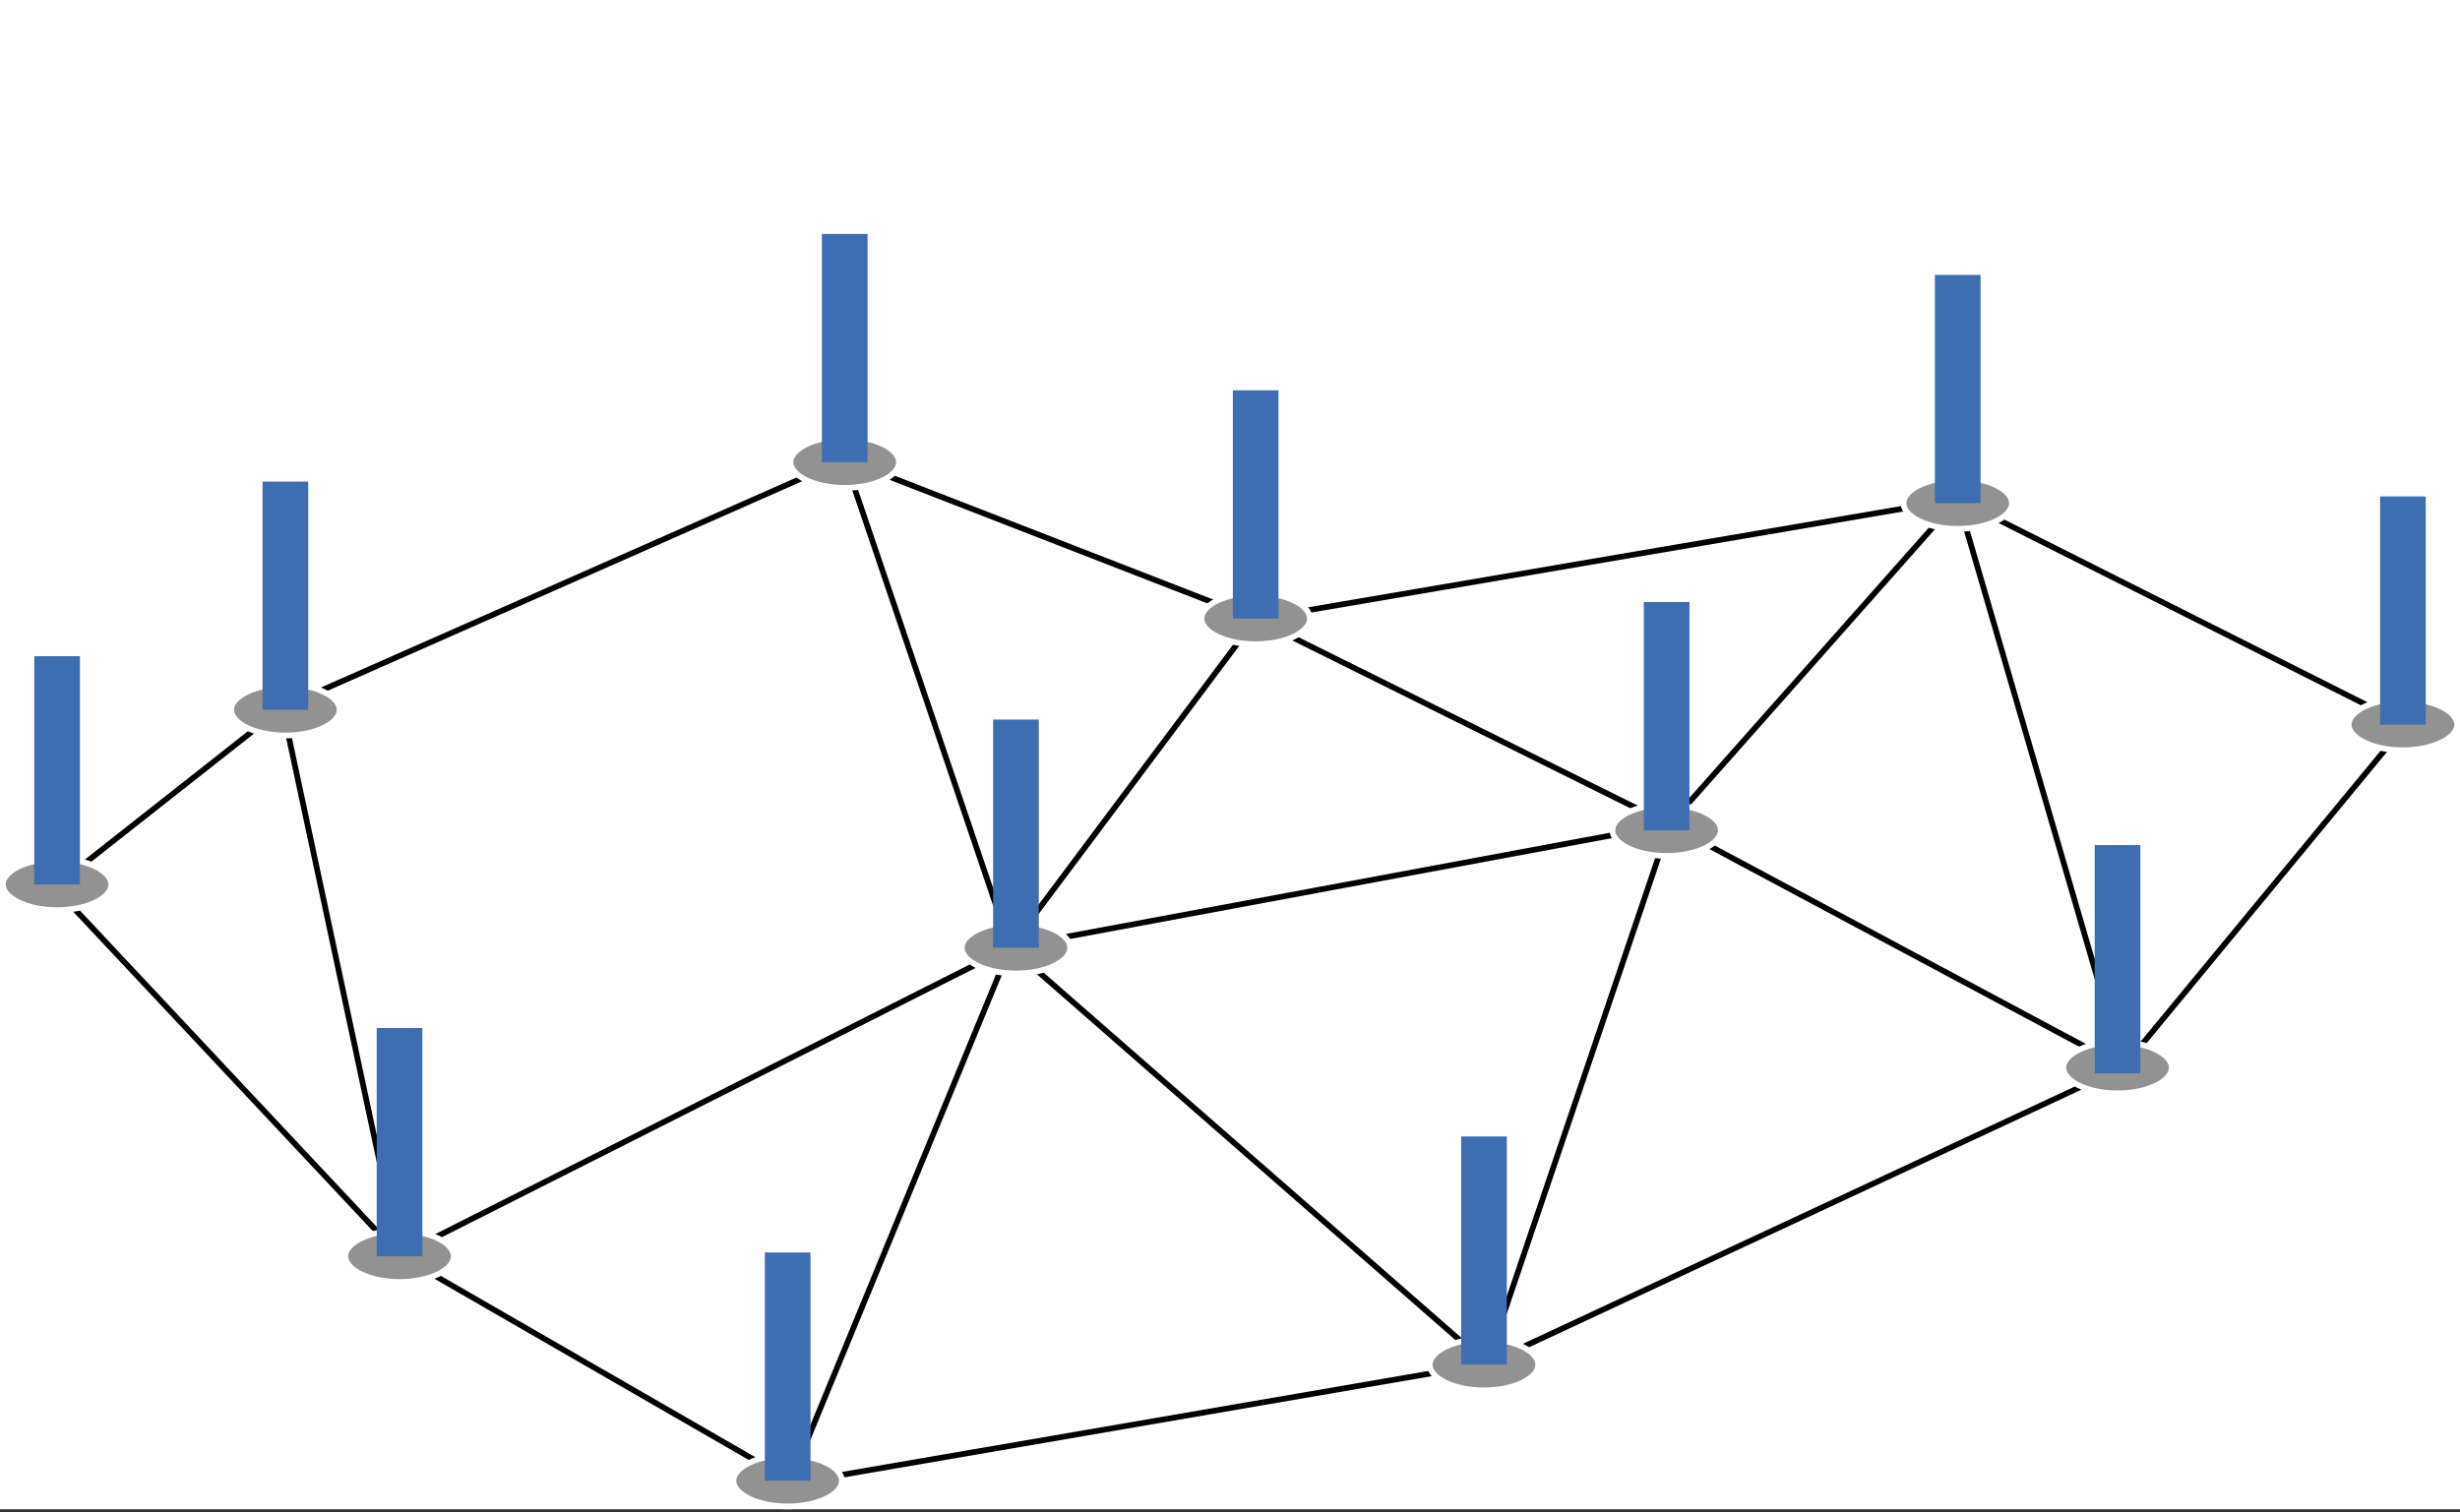 <svg width="431" height="265" viewBox="0 0 431 265" fill="none" xmlns="http://www.w3.org/2000/svg">
<rect x="0" y="0" width="431" height="265" fill="#333333" stroke="none"/>
<g clip-path="url(#clip0)">
<rect width="431" height="264.5" fill="white"/>
<path d="M49.5 124L9.5 155.5L70 220M49.5 124L70 220M49.5 124L148 80.5M70 220L138.5 259.5L177 166M70 220L177 166M177 166L148 80.5M177 166L220 108.5M177 166L260.5 239M177 166L292.5 144.5M148 80.5L220 108.5M220 108.5L292.5 144.5M220 108.5L343 87.5M260.5 239L292.5 144.5M260.5 239L141.5 259.5M260.5 239L372 187M292.5 144.5L343 87.5M292.5 144.5L372 187M343 87.5L372 187M343 87.5L421.5 127L372 187" stroke="black"/>
<path d="M19.5 155C19.5 156.089 18.604 157.21 16.848 158.088C15.121 158.952 12.701 159.5 10 159.5C7.299 159.5 4.879 158.952 3.153 158.088C1.396 157.21 0.5 156.089 0.5 155C0.5 153.911 1.396 152.79 3.153 151.912C4.879 151.048 7.299 150.5 10 150.5C12.701 150.5 15.121 151.048 16.848 151.912C18.604 152.79 19.5 153.911 19.5 155Z" fill="#929292" stroke="white"/>
<line x1="10" y1="115" x2="10" y2="155" stroke="#3F6DB1" stroke-width="8"/>
<path d="M59.5 124.396C59.5 125.485 58.604 126.606 56.847 127.484C55.121 128.348 52.701 128.896 50 128.896C47.299 128.896 44.879 128.348 43.153 127.484C41.396 126.606 40.5 125.485 40.5 124.396C40.5 123.307 41.396 122.186 43.153 121.308C44.879 120.444 47.299 119.896 50 119.896C52.701 119.896 55.121 120.444 56.847 121.308C58.604 122.186 59.5 123.307 59.5 124.396Z" fill="#929292" stroke="white"/>
<line x1="50" y1="84.396" x2="50" y2="124.396" stroke="#3F6DB1" stroke-width="8"/>
<path d="M157.5 81C157.5 82.089 156.604 83.21 154.847 84.088C153.121 84.952 150.701 85.5 148 85.5C145.299 85.5 142.879 84.952 141.153 84.088C139.396 83.21 138.5 82.089 138.5 81C138.5 79.911 139.396 78.79 141.153 77.912C142.879 77.048 145.299 76.5 148 76.5C150.701 76.5 153.121 77.048 154.847 77.912C156.604 78.79 157.5 79.911 157.5 81Z" fill="#929292" stroke="white"/>
<line x1="148" y1="41" x2="148" y2="81" stroke="#3F6DB1" stroke-width="8"/>
<path d="M229.5 108.4C229.5 109.489 228.604 110.61 226.847 111.488C225.121 112.352 222.701 112.9 220 112.9C217.299 112.9 214.879 112.352 213.153 111.488C211.396 110.61 210.5 109.489 210.5 108.4C210.5 107.311 211.396 106.19 213.153 105.312C214.879 104.448 217.299 103.9 220 103.9C222.701 103.9 225.121 104.448 226.847 105.312C228.604 106.19 229.5 107.311 229.5 108.4Z" fill="#929292" stroke="white"/>
<line x1="220" y1="68.4" x2="220" y2="108.4" stroke="#3F6DB1" stroke-width="8"/>
<path d="M187.5 166.1C187.5 167.189 186.604 168.31 184.847 169.188C183.121 170.052 180.701 170.6 178 170.6C175.299 170.6 172.879 170.052 171.153 169.188C169.396 168.31 168.5 167.189 168.5 166.1C168.5 165.011 169.396 163.89 171.153 163.012C172.879 162.148 175.299 161.6 178 161.6C180.701 161.6 183.121 162.148 184.847 163.012C186.604 163.89 187.5 165.011 187.5 166.1Z" fill="#929292" stroke="white"/>
<line x1="178" y1="126.1" x2="178" y2="166.1" stroke="#3F6DB1" stroke-width="8"/>
<path d="M79.5 220.162C79.5 221.251 78.604 222.372 76.847 223.25C75.121 224.113 72.701 224.662 70 224.662C67.299 224.662 64.879 224.113 63.153 223.25C61.396 222.372 60.5 221.251 60.5 220.162C60.5 219.072 61.396 217.951 63.153 217.073C64.879 216.21 67.299 215.662 70 215.662C72.701 215.662 75.121 216.21 76.847 217.073C78.604 217.951 79.5 219.072 79.5 220.162Z" fill="#929292" stroke="white"/>
<line x1="70" y1="180.162" x2="70" y2="220.162" stroke="#3F6DB1" stroke-width="8"/>
<path d="M147.5 259.5C147.5 260.59 146.604 261.711 144.847 262.589C143.121 263.452 140.701 264 138 264C135.299 264 132.879 263.452 131.153 262.589C129.396 261.711 128.5 260.59 128.5 259.5C128.5 258.411 129.396 257.29 131.153 256.412C132.879 255.549 135.299 255 138 255C140.701 255 143.121 255.549 144.847 256.412C146.604 257.29 147.5 258.411 147.5 259.5Z" fill="#929292" stroke="white"/>
<line x1="138" y1="219.5" x2="138" y2="259.5" stroke="#3F6DB1" stroke-width="8"/>
<path d="M430.5 126.983C430.5 128.073 429.604 129.193 427.847 130.072C426.121 130.935 423.701 131.483 421 131.483C418.299 131.483 415.879 130.935 414.153 130.072C412.396 129.193 411.5 128.073 411.5 126.983C411.5 125.894 412.396 124.773 414.153 123.895C415.879 123.032 418.299 122.483 421 122.483C423.701 122.483 426.121 123.032 427.847 123.895C429.604 124.773 430.5 125.894 430.5 126.983Z" fill="#929292" stroke="white"/>
<line x1="421" y1="87" x2="421" y2="127" stroke="#3F6DB1" stroke-width="8"/>
<path d="M269.5 239.162C269.5 240.251 268.604 241.372 266.847 242.25C265.121 243.113 262.701 243.662 260 243.662C257.299 243.662 254.879 243.113 253.153 242.25C251.396 241.372 250.5 240.251 250.5 239.162C250.5 238.072 251.396 236.951 253.153 236.073C254.879 235.21 257.299 234.662 260 234.662C262.701 234.662 265.121 235.21 266.847 236.073C268.604 236.951 269.5 238.072 269.5 239.162Z" fill="#929292" stroke="white"/>
<line x1="260" y1="199.162" x2="260" y2="239.162" stroke="#3F6DB1" stroke-width="8"/>
<path d="M301.5 145.5C301.5 146.59 300.604 147.71 298.847 148.589C297.121 149.452 294.701 150 292 150C289.299 150 286.879 149.452 285.153 148.589C283.396 147.71 282.5 146.59 282.5 145.5C282.5 144.411 283.396 143.29 285.153 142.412C286.879 141.549 289.299 141 292 141C294.701 141 297.121 141.549 298.847 142.412C300.604 143.29 301.5 144.411 301.5 145.5Z" fill="#929292" stroke="white"/>
<line x1="292" y1="105.5" x2="292" y2="145.5" stroke="#3F6DB1" stroke-width="8"/>
<path d="M352.5 88.178C352.5 89.267 351.604 90.388 349.847 91.266C348.121 92.13 345.701 92.678 343 92.678C340.299 92.678 337.879 92.13 336.153 91.266C334.396 90.388 333.5 89.267 333.5 88.178C333.5 87.089 334.396 85.968 336.153 85.09C337.879 84.227 340.299 83.678 343 83.678C345.701 83.678 348.121 84.227 349.847 85.09C351.604 85.968 352.5 87.089 352.5 88.178Z" fill="#929292" stroke="white"/>
<line x1="343" y1="48.178" x2="343" y2="88.178" stroke="#3F6DB1" stroke-width="8"/>
<path d="M380.5 187.104C380.5 188.194 379.604 189.314 377.847 190.193C376.121 191.056 373.701 191.604 371 191.604C368.299 191.604 365.879 191.056 364.153 190.193C362.396 189.314 361.5 188.194 361.5 187.104C361.5 186.015 362.396 184.894 364.153 184.016C365.879 183.153 368.299 182.604 371 182.604C373.701 182.604 376.121 183.153 377.847 184.016C379.604 184.894 380.5 186.015 380.5 187.104Z" fill="#929292" stroke="white"/>
<line x1="371" y1="148.104" x2="371" y2="188.104" stroke="#3F6DB1" stroke-width="8"/>
</g>
<defs>
<clipPath id="clip0">
<rect width="431" height="264.5" fill="white"/>
</clipPath>
</defs>
</svg>
